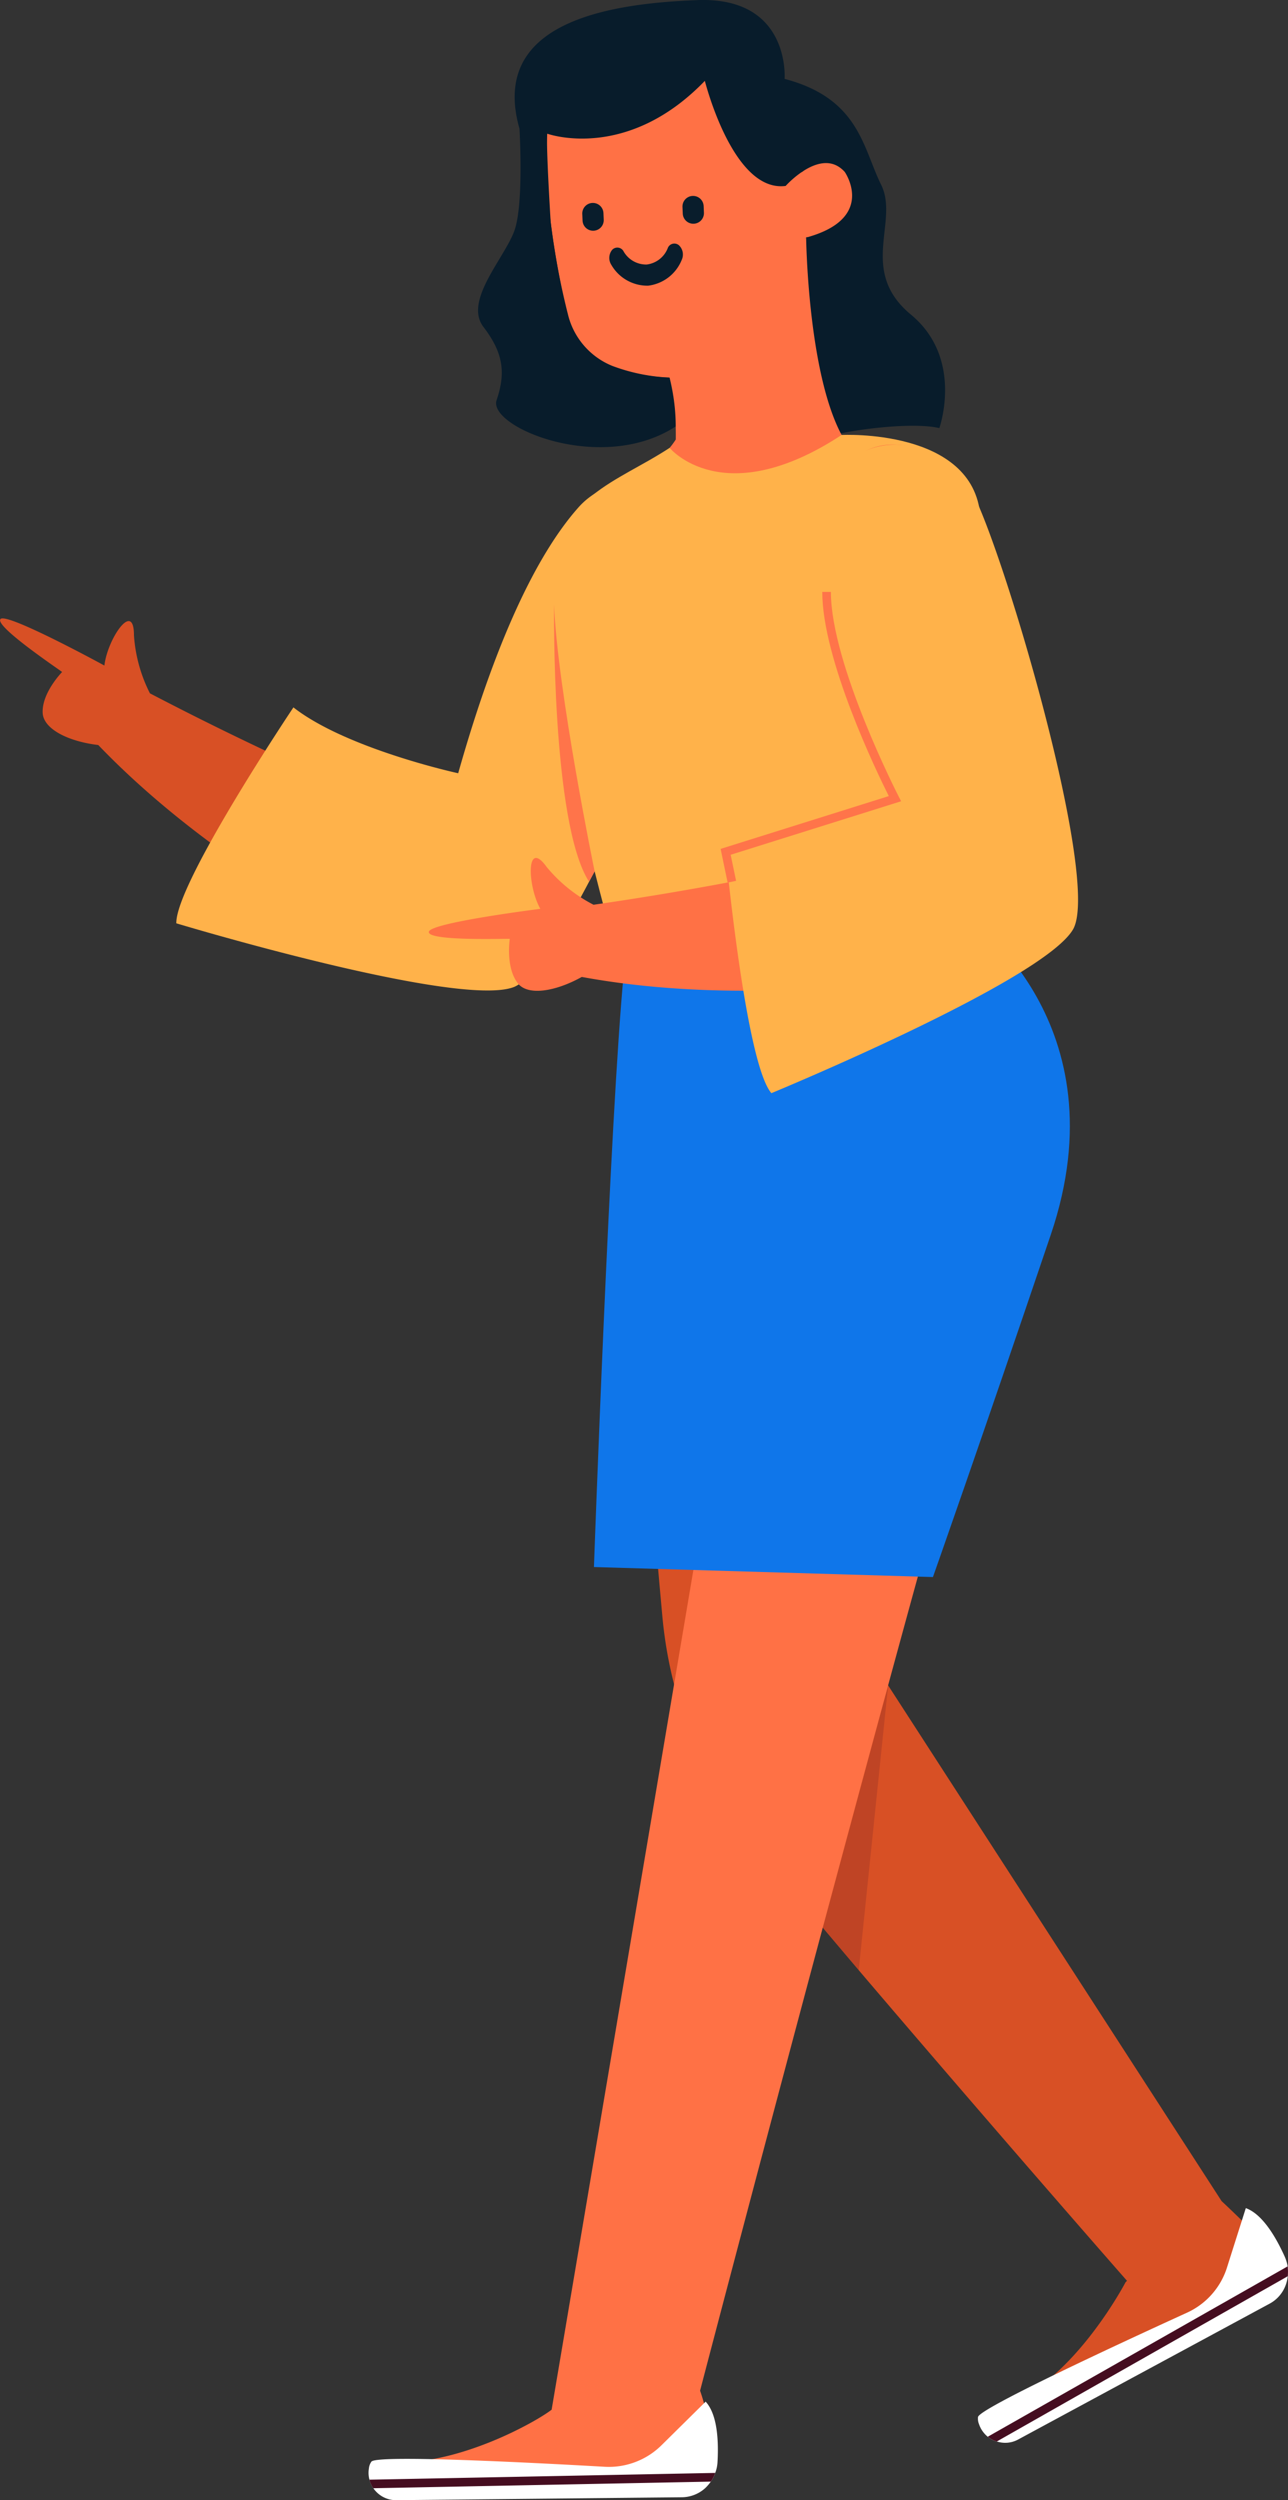 <svg xmlns="http://www.w3.org/2000/svg" width="161.256" height="312.992" viewBox="0 0 161.256 312.992">
  <rect x="0" y="0" width="161.256" height="312.992" fill="#333333" stroke="none"/>
  <g id="Group_440" data-name="Group 440" transform="translate(-919 -401)">
    <g id="Group_385" data-name="Group 385" transform="translate(-19.777 191.978)">
      <g id="Group_369" data-name="Group 369" transform="translate(998.631 209.022)">
        <path id="Path_283" data-name="Path 283" d="M1032.663,231.184a3.706,3.706,0,0,0-4.265-2.47,6.278,6.278,0,0,0-1.915,1.208c-.846-6.042-2.922-12.567-7.809-15.39-10.215-5.905-22.24-.813-23.573,6.544-1.037,5.714-.578,12.029.368,18.083.4,2.581.883,5.121,1.383,7.54.05.258.107.507.155.759a10.082,10.082,0,0,0,1.032,3.128c2.146,3.662,8.218,5,12.156,5.049a16.264,16.264,0,0,0,12.915-6.071,18.064,18.064,0,0,0,3.919-11.469v-.038a7.908,7.908,0,0,0,2.419-.323,6.177,6.177,0,0,0,2.724-2.443A4.907,4.907,0,0,0,1032.663,231.184Z" transform="translate(-985.954 -208.356)" fill="#ff7145"/>
        <path id="Path_284" data-name="Path 284" d="M1015.867,218.9s3.486,14.267,10.182,13.4c0,0,4.464-5.029,7.4-1.754,0,0,4.042,5.807-4.837,8.217,0,0-6.035,5.589-.781,13.2,0,0,1.224,2.3.339,6.474s2.141,5.606,4.068,5.026,9.546-1.66,13.053-.851c0,0,3.091-8.7-3.546-14.193s-1.45-11.649-3.744-16.275-2.743-10.791-12.084-13.246c0,0,.768-10.3-10.9-9.864s-26.033,2.961-22.291,16.1c0,0,.554,9.254-.605,12.671s-6.429,8.851-3.907,12.145,2.792,5.786,1.646,9.158,13.327,9.442,22.612,3.171a53.527,53.527,0,0,0-.956-5.989,23.281,23.281,0,0,1-7.161-1.458,9.318,9.318,0,0,1-5.5-6.206,93.1,93.1,0,0,1-2.224-11.82s-.587-9.329-.432-11.048c0,0,10.05,3.649,19.963-6.855" transform="translate(-987.54 -209.022)" fill="#081c2b"/>
      </g>
      <g id="Group_378" data-name="Group 378" transform="translate(984.914 308.389)">
        <g id="Group_373" data-name="Group 373" transform="translate(33.275)">
          <path id="Path_285" data-name="Path 285" d="M1084.823,474.739c-.578-1.625-5.094-6.031-7.818-8.581h0l-43.226-66.844,2.58-95.077-12.81-11.647c-2.923.081-9.253-2.637-12.135-2.615-3.837,6-6.083,20.925-7.735,41.635a186.912,186.912,0,0,0,.281,21.594c.6,11.342,1.71,25.289,3.027,39.739a54.223,54.223,0,0,0,12.487,29.967c4.653,5.536,9.8,11.638,13.234,15.673,17.1,20.041,31.251,36.181,32.454,37.552l-.184.178s-6.348,12.165-14.906,15.357a1.4,1.4,0,0,0-.93,1.08,1.951,1.951,0,0,0,1.355,2.171,1.362,1.362,0,0,0,1.178-.06l31.851-16.81A2.716,2.716,0,0,0,1084.823,474.739Z" transform="translate(-1003.473 -289.975)" fill="#d85025"/>
          <g id="Group_371" data-name="Group 371" transform="translate(43.019 177.058)">
            <path id="Path_286" data-name="Path 286" d="M1077.3,441.517a4.71,4.71,0,0,1,.042.874,2.022,2.022,0,0,1-.026.361,4.736,4.736,0,0,1-.242,1.058,4.322,4.322,0,0,1-2.029,2.373l-31.5,17.014a3.36,3.36,0,0,1-2.655.238,2.889,2.889,0,0,1-.648-.265,3.04,3.04,0,0,1-.491-.326,3.288,3.288,0,0,1-.438-.43,3.359,3.359,0,0,1-.644-1.123,1.825,1.825,0,0,1-.134-.918c.183-1.095,18.218-9.431,26.2-13.076a9.286,9.286,0,0,0,5-5.729l2.328-7.345c2.057.74,3.735,3.562,4.853,6.033A4.967,4.967,0,0,1,1077.3,441.517Z" transform="translate(-1038.52 -434.222)" fill="#fff"/>
            <g id="Group_370" data-name="Group 370" transform="translate(1.233 7.295)">
              <path id="Path_287" data-name="Path 287" d="M1077.069,440.165a4.71,4.71,0,0,1,.042.874,2.022,2.022,0,0,1-.026.361l-36.421,20.683a2.889,2.889,0,0,1-.648-.265,3.04,3.04,0,0,1-.491-.326Z" transform="translate(-1039.525 -440.165)" fill="#450d20"/>
            </g>
          </g>
          <g id="Group_372" data-name="Group 372" transform="translate(23.596 111.618)" opacity="0.174">
            <path id="Path_288" data-name="Path 288" d="M1022.7,411.244l8.184-30.335L1027.2,416.56Z" transform="translate(-1022.697 -380.909)" fill="#450d20"/>
          </g>
        </g>
        <g id="Group_376" data-name="Group 376" transform="translate(0 12.558)">
          <path id="Path_289" data-name="Path 289" d="M1044.43,300.206l-14.376,6.152L999.061,489.941c-1.952,1.517-11.612,6.976-20.047,6.585a1.447,1.447,0,0,0-1.323.651,2.018,2.018,0,0,0,.408,2.615,1.406,1.406,0,0,0,1.146.421l37.115-1.381a2.808,2.808,0,0,0,2.575-2.624,23.47,23.47,0,0,0-1.29-8.644c1.2-4.6,31.9-121.746,40.3-147.076C1066.322,315.253,1044.43,300.206,1044.43,300.206Z" transform="translate(-976.133 -300.206)" fill="#ff7145"/>
          <g id="Group_375" data-name="Group 375" transform="translate(0 188.728)">
            <path id="Path_290" data-name="Path 290" d="M1020.057,461.561a4.4,4.4,0,0,1-.286,1.322,3.739,3.739,0,0,1-.341.762c-.063.109-.136.218-.21.328a5.393,5.393,0,0,1-.686.8,4.408,4.408,0,0,1-2.9,1.157l-35.8.366a3.435,3.435,0,0,1-2.867-1.5c-.011-.021-.033-.043-.044-.064a3.112,3.112,0,0,1-.441-1.005c-.012-.033-.012-.054-.023-.086a3.316,3.316,0,0,1-.048-1.3,1.765,1.765,0,0,1,.318-.87c.663-.887,20.507.149,29.27.647a9.377,9.377,0,0,0,7.09-2.74l5.484-5.417C1020.048,455.573,1020.209,458.85,1020.057,461.561Z" transform="translate(-976.364 -453.961)" fill="#fff"/>
            <g id="Group_374" data-name="Group 374" transform="translate(0.115 8.922)">
              <path id="Path_291" data-name="Path 291" d="M1019.749,461.23a3.739,3.739,0,0,1-.341.762c-.063.109-.136.218-.21.328l-42.255.827c-.011-.021-.033-.043-.044-.064a3.112,3.112,0,0,1-.441-1.005Z" transform="translate(-976.458 -461.23)" fill="#450d20"/>
            </g>
          </g>
        </g>
        <g id="Group_377" data-name="Group 377" transform="translate(28.224 15.543)">
          <path id="Path_292" data-name="Path 292" d="M1003.113,309.356l43.172-6.718s19.242,13.145,10.275,39.641-14.761,42.874-14.761,42.874L999.358,383.9S1001.359,327.46,1003.113,309.356Z" transform="translate(-999.358 -302.638)" fill="#0f76ea"/>
        </g>
      </g>
      <g id="Group_384" data-name="Group 384" transform="translate(938.777 238.76)">
        <g id="Group_379" data-name="Group 379" transform="translate(68.924)">
          <path id="Path_293" data-name="Path 293" d="M1044.513,261.662a10.653,10.653,0,0,0-7.037-2.514,15.051,15.051,0,0,1-6.1-1.181c-3.977-7.434-4.4-22.572-4.44-24.514,0-.071,0-.134,0-.2l-18.148,15.4a5.519,5.519,0,0,1,1.051,2.124v.007a25.3,25.3,0,0,1,.767,6.318c.01.491.01.968.006,1.431-2.083,3.248-5.238,4.268-9.946,7.328-6.623,4.3-6.912,16-3.892,27.453s9.2,28.662,9.2,28.662l34.845-1.68c-1.5-10.431,5.284-25.823,7.621-43.11C1049.612,268.543,1047.209,264.023,1044.513,261.662Z" transform="translate(-994.929 -233.249)" fill="#ff7145"/>
        </g>
        <path id="Path_294" data-name="Path 294" d="M1009.959,255s6.69,8.131,21.536-1.614c0,0,16.482-.86,17.372,10.163s-8.46,37.818-6.661,52.025c0,0-23.1,6.654-38.612,3.776,0,0-10.512-36.864-9.059-47.654S1003.306,259.37,1009.959,255Z" transform="translate(-926.125 -228.671)" fill="#ffb24a"/>
        <g id="Group_381" data-name="Group 381" transform="translate(0 30.622)">
          <path id="Path_295" data-name="Path 295" d="M1025.392,265.736c-1.447-6.911-8.961-9.839-12.38-4.928a25.812,25.812,0,0,0-3.018,6.206c-2.482,7.033-8.512,21.19-14.545,34.924a401.077,401.077,0,0,1-37.9-17.344,18.771,18.771,0,0,1-2-7.256c.011-4.467-3.333.454-3.7,3.778,0,0-12.171-6.65-13-5.833s6.688,5.891,7.706,6.639c0,0-2.554,2.595-2.435,5.127.1,2,3.172,3.567,6.96,4.015l0,0c11.039,11.512,25.616,20.6,37.453,26.507q1.808.9,3.588,1.732c6.318,2.951,12.839.987,16.211-4.771,1.239-2.115,2.4-4.24,3.491-6.35a203.547,203.547,0,0,0,12.775-32.108A20.141,20.141,0,0,0,1025.392,265.736Z" transform="translate(-938.777 -258.158)" fill="#d85025"/>
          <path id="Path_296" data-name="Path 296" d="M1007.027,261.449c-4.442,5.042-9.762,14.748-14.976,33.189,0,0-13.949-3.026-20.629-8.245,0,0-14.781,22.059-14.661,27.031,0,0,35.2,10.619,42.221,7.991s25.775-48.226,25-51.973c-.217-1.051-.365-2.229-.587-3.465A9.4,9.4,0,0,0,1007.027,261.449Z" transform="translate(-934.686 -258.197)" fill="#ffb24a"/>
          <g id="Group_380" data-name="Group 380" transform="translate(69.363 15.332)">
            <path id="Path_297" data-name="Path 297" d="M995.292,270.687s-.365,27.343,4.381,34.688l.7-1.281S995.7,281.345,995.292,270.687Z" transform="translate(-995.286 -270.687)" fill="#ff744a"/>
          </g>
        </g>
        <g id="Group_383" data-name="Group 383" transform="translate(53.69 25.913)">
          <path id="Path_298" data-name="Path 298" d="M1061.837,306.576c-.232-2.44-.53-4.844-.88-7.193a203.522,203.522,0,0,0-8.409-33.517,20.138,20.138,0,0,0-5.393-8.861c-5.215-4.76-13.022-2.743-12.925,3.24a25.871,25.871,0,0,0,1.18,6.8c2.1,7.156,5.484,22.167,8.62,36.837a400.223,400.223,0,0,1-40.892,8.09,18.746,18.746,0,0,1-5.861-4.718c-2.6-3.63-2.438,2.316-.8,5.23,0,0-13.762,1.722-13.96,2.872s8.871.868,10.134.88c0,0-.556,3.6,1.022,5.583,1.248,1.57,4.658,1.04,7.993-.811v0c15.686,2.886,32.825,1.734,45.884-.394q1.992-.326,3.923-.694C1058.325,318.625,1062.468,313.219,1061.837,306.576Z" transform="translate(-982.517 -254.36)" fill="#ff7145"/>
          <path id="Path_299" data-name="Path 299" d="M1024.608,263.511c-.254,6.714,1.759,17.6,9.379,35.183,0,0-12.72,6.474-21.2,6.654,0,0,2.494,26.435,5.731,30.212,0,0,33.988-14.027,37.764-20.5s-10.517-53.661-13.485-56.077c-.831-.678-1.692-1.5-2.644-2.314A9.4,9.4,0,0,0,1024.608,263.511Z" transform="translate(-975.632 -254.36)" fill="#ffb24a"/>
          <g id="Group_382" data-name="Group 382" transform="translate(36.531 18.451)">
            <path id="Path_300" data-name="Path 300" d="M1013.157,305.779l-.878-4.219,21.055-6.61c-1.526-3.045-8.328-17.1-8.328-25.558h1.079c0,9.062,8.412,25.47,8.5,25.634l.293.57-21.341,6.7.677,3.263Z" transform="translate(-1012.279 -269.392)" fill="#ff744a"/>
          </g>
        </g>
      </g>
    </g>
    <path id="Path_373" data-name="Path 373" d="M1.289,3.48A1.326,1.326,0,0,1,0,2.118L.023,1.29A1.327,1.327,0,0,1,1.348,0h.037a1.326,1.326,0,0,1,1.29,1.362l-.023.828A1.325,1.325,0,0,1,1.289,3.48Zm0,0" transform="matrix(-0.998, 0.07, -0.07, -0.998, 1007.245, 428.911)" fill="#091d2c"/>
    <path id="Path_374" data-name="Path 374" d="M1.29,3.48A1.327,1.327,0,0,1,0,2.118L.023,1.29A1.326,1.326,0,0,1,1.348,0h.037a1.326,1.326,0,0,1,1.29,1.362l-.023.828A1.325,1.325,0,0,1,1.29,3.48Zm0,0" transform="matrix(-0.998, 0.07, -0.07, -0.998, 994.7, 429.788)" fill="#091d2c"/>
    <path id="Path_375" data-name="Path 375" d="M7.373,4.484A3.257,3.257,0,0,0,4.612,2.653,3.256,3.256,0,0,0,1.852,4.484a.883.883,0,0,1-1.429.3A1.6,1.6,0,0,1,.194,2.928,5.209,5.209,0,0,1,4.612,0,5.209,5.209,0,0,1,9.03,2.928,1.6,1.6,0,0,1,8.8,4.78.882.882,0,0,1,7.373,4.484Zm0,0" transform="matrix(-0.998, 0.07, -0.07, -0.998, 1004.751, 436.441)" fill="#091d2c"/>
  </g>
</svg>

